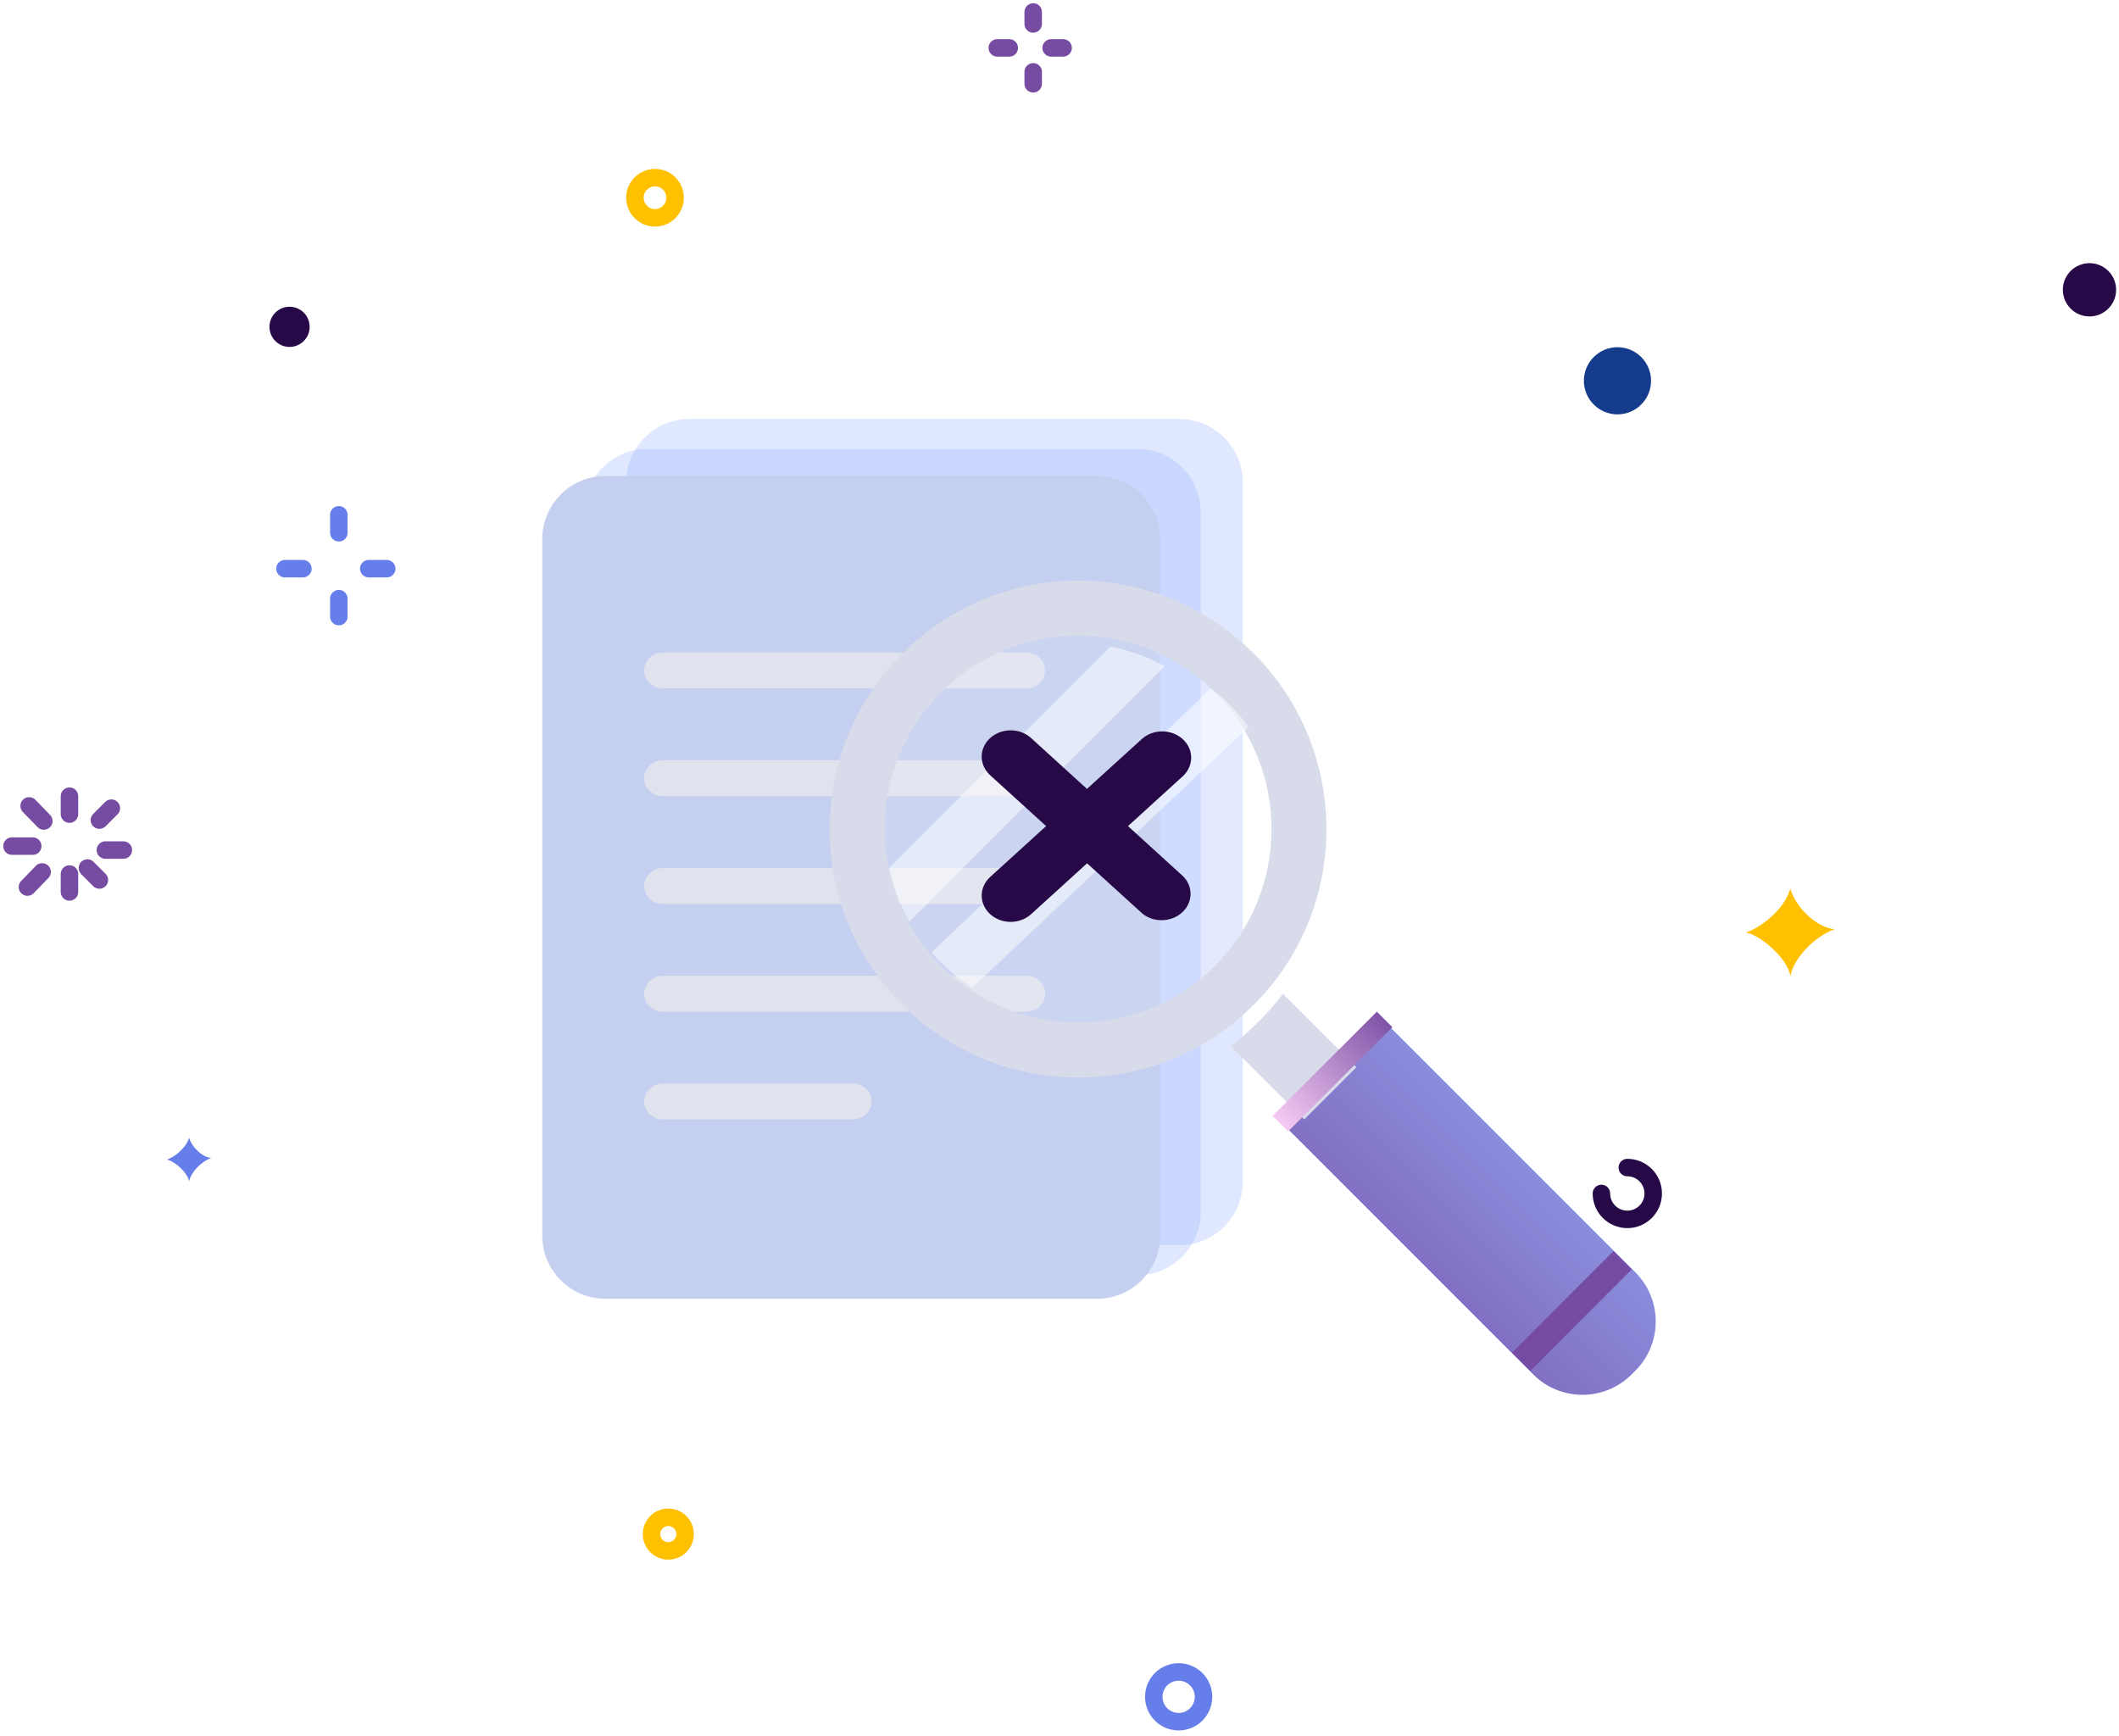 <svg width="354" height="290" viewBox="0 0 354 290" fill="none" xmlns="http://www.w3.org/2000/svg">
<path d="M11.605 133V136" stroke="#764BA2" stroke-width="2.921" stroke-linecap="round"/>
<path d="M4.867 134.625L7.319 137.149" stroke="#764BA2" stroke-width="2.921" stroke-linecap="round"/>
<path d="M2 141.343H5.466" stroke="#764BA2" stroke-width="2.921" stroke-linecap="round"/>
<path d="M4.586 148.18L7.037 145.656" stroke="#764BA2" stroke-width="2.921" stroke-linecap="round"/>
<path d="M11.605 149V146" stroke="#764BA2" stroke-width="2.921" stroke-linecap="round"/>
<path d="M16.605 147L14.605 145" stroke="#764BA2" stroke-width="2.921" stroke-linecap="round"/>
<path d="M20.605 142H17.605" stroke="#764BA2" stroke-width="2.921" stroke-linecap="round"/>
<path d="M18.605 135L16.605 137" stroke="#764BA2" stroke-width="2.921" stroke-linecap="round"/>
<path d="M172.605 2V4" stroke="#764BA2" stroke-width="2.921" stroke-linecap="round"/>
<path d="M166.605 8H168.605" stroke="#764BA2" stroke-width="2.921" stroke-linecap="round"/>
<path d="M172.605 14V12" stroke="#764BA2" stroke-width="2.921" stroke-linecap="round"/>
<path d="M177.605 8H175.605" stroke="#764BA2" stroke-width="2.921" stroke-linecap="round"/>
<path d="M56.605 86V89" stroke="#667EEA" stroke-width="2.921" stroke-linecap="round"/>
<path d="M47.605 95H50.605" stroke="#667EEA" stroke-width="2.921" stroke-linecap="round"/>
<path d="M56.605 103V100" stroke="#667EEA" stroke-width="2.921" stroke-linecap="round"/>
<path d="M64.606 95H61.605" stroke="#667EEA" stroke-width="2.921" stroke-linecap="round"/>
<path d="M271.859 195.039C274.249 195.039 276.187 196.978 276.187 199.368C276.187 201.759 274.249 203.697 271.859 203.697C269.469 203.697 267.531 201.759 267.531 199.368" stroke="#280948" stroke-width="2.921" stroke-linecap="round"/>
<path fill-rule="evenodd" clip-rule="evenodd" d="M291.666 155.763C294.236 154.962 298.175 151.819 299.087 148.438C299.914 151.427 303.38 154.962 306.508 155.229C302.987 156.476 299.621 160.179 299.087 163.088C298.723 160.123 294.068 156.196 291.666 155.763" fill="#FFC000"/>
<path fill-rule="evenodd" clip-rule="evenodd" d="M27.877 193.705C29.162 193.305 31.131 191.734 31.587 190.043C32 191.537 33.733 193.305 35.297 193.439C33.537 194.061 31.854 195.913 31.587 197.368C31.405 195.885 29.077 193.921 27.877 193.705" fill="#667EEA"/>
<path fill-rule="evenodd" clip-rule="evenodd" d="M51.729 54.597C51.729 56.452 50.227 57.954 48.373 57.954C46.519 57.954 45.018 56.452 45.018 54.597C45.018 52.743 46.519 51.24 48.373 51.24C50.227 51.24 51.729 52.743 51.729 54.597" fill="#280948"/>
<path fill-rule="evenodd" clip-rule="evenodd" d="M275.824 63.611C275.824 66.709 273.312 69.221 270.215 69.221C267.117 69.221 264.605 66.709 264.605 63.611C264.605 60.512 267.117 58 270.215 58C273.312 58 275.824 60.512 275.824 63.611" fill="#143B8C"/>
<path fill-rule="evenodd" clip-rule="evenodd" d="M353.519 48.41C353.519 50.868 351.527 52.86 349.07 52.86C346.613 52.86 344.621 50.868 344.621 48.41C344.621 45.951 346.613 43.959 349.07 43.959C351.527 43.959 353.519 45.951 353.519 48.41" fill="#280948"/>
<path fill-rule="evenodd" clip-rule="evenodd" d="M114.449 256.268C114.449 257.817 113.193 259.073 111.644 259.073C110.095 259.073 108.84 257.817 108.84 256.268C108.84 254.718 110.095 253.462 111.644 253.462C113.193 253.462 114.449 254.718 114.449 256.268Z" stroke="#FFC000" stroke-width="2.921" stroke-linecap="round"/>
<path fill-rule="evenodd" clip-rule="evenodd" d="M112.78 33.032C112.78 34.886 111.278 36.389 109.424 36.389C107.571 36.389 106.068 34.886 106.068 33.032C106.068 31.178 107.571 29.675 109.424 29.675C111.278 29.675 112.78 31.178 112.78 33.032Z" stroke="#FFC000" stroke-width="2.921" stroke-linecap="round"/>
<path fill-rule="evenodd" clip-rule="evenodd" d="M198.383 287.336C196.239 288.152 193.839 287.075 193.023 284.93C192.207 282.785 193.283 280.384 195.429 279.569C197.572 278.753 199.972 279.829 200.788 281.974C201.605 284.119 200.527 286.52 198.383 287.336Z" stroke="#667EEA" stroke-width="2.921" stroke-linecap="round"/>
<path fill-rule="evenodd" clip-rule="evenodd" d="M197.105 208H115.1C109.328 208 104.604 203.261 104.604 197.47V80.528C104.604 74.736 109.328 70 115.1 70H197.105C202.879 70 207.604 74.736 207.604 80.528V197.47C207.604 203.261 202.879 208 197.105 208Z" fill="#96B2FD" fill-opacity="0.3"/>
<path fill-rule="evenodd" clip-rule="evenodd" d="M190.105 213H108.1C102.328 213 97.603 208.261 97.603 202.47V85.528C97.603 79.736 102.328 75 108.1 75H190.105C195.879 75 200.604 79.736 200.604 85.528V202.47C200.604 208.261 195.879 213 190.105 213" fill="#96B2FD" fill-opacity="0.3"/>
<path fill-rule="evenodd" clip-rule="evenodd" d="M183.296 216.947H101.122C95.338 216.947 90.603 212.228 90.603 206.461V90.002C90.603 84.235 95.338 79.519 101.122 79.519H183.296C189.082 79.519 193.816 84.235 193.816 90.002V206.461C193.816 212.228 189.082 216.947 183.296 216.947" fill="#D8DBEA"/>
<path fill-rule="evenodd" clip-rule="evenodd" d="M183.296 216.947H101.122C95.338 216.947 90.603 212.228 90.603 206.461V90.002C90.603 84.235 95.338 79.519 101.122 79.519H183.296C189.082 79.519 193.816 84.235 193.816 90.002V206.461C193.816 212.228 189.082 216.947 183.296 216.947" fill="#96B2FD" fill-opacity="0.3"/>
<path fill-rule="evenodd" clip-rule="evenodd" d="M171.451 115H110.756C109.022 115 107.604 113.65 107.604 112.001C107.604 110.35 109.022 109 110.756 109H171.451C173.185 109 174.604 110.35 174.604 112.001C174.604 113.65 173.185 115 171.451 115" fill="#E0E2EE"/>
<path fill-rule="evenodd" clip-rule="evenodd" d="M171.451 133H110.756C109.022 133 107.604 131.65 107.604 130.001C107.604 128.35 109.022 127 110.756 127H171.451C173.185 127 174.604 128.35 174.604 130.001C174.604 131.65 173.185 133 171.451 133" fill="#E0E2EE"/>
<path fill-rule="evenodd" clip-rule="evenodd" d="M171.451 151H110.756C109.022 151 107.604 149.65 107.604 148.001C107.604 146.352 109.022 145 110.756 145H171.451C173.185 145 174.604 146.352 174.604 148.001C174.604 149.65 173.185 151 171.451 151" fill="#E0E2EE"/>
<path fill-rule="evenodd" clip-rule="evenodd" d="M171.451 169H110.756C109.022 169 107.604 167.65 107.604 166.001C107.604 164.35 109.022 163 110.756 163H171.451C173.185 163 174.604 164.35 174.604 166.001C174.604 167.65 173.185 169 171.451 169" fill="#E0E2EE"/>
<path fill-rule="evenodd" clip-rule="evenodd" d="M142.438 187H110.769C109.028 187 107.604 185.65 107.604 184.001C107.604 182.35 109.028 181 110.769 181H142.438C144.179 181 145.604 182.35 145.604 184.001C145.604 185.65 144.179 187 142.438 187" fill="#E0E2EE"/>
<path fill-rule="evenodd" clip-rule="evenodd" d="M206.358 163.737C194.222 175.871 175.433 177.24 161.792 167.872C160.049 166.653 158.389 165.284 156.842 163.737C156.045 162.943 155.295 162.124 154.587 161.261C153.172 159.538 151.933 157.701 150.917 155.803C149.128 152.597 147.912 149.195 147.248 145.679C145.105 134.651 148.309 122.781 156.842 114.252C165.396 105.697 177.268 102.514 188.297 104.636C191.812 105.321 195.217 106.537 198.423 108.305C200.324 109.343 202.136 110.583 203.862 111.997C204.722 112.702 205.542 113.455 206.336 114.252C207.885 115.799 209.275 117.455 210.471 119.201C219.844 132.837 218.472 151.625 206.358 163.737" fill="white" fill-opacity="0.1"/>
<path fill-rule="evenodd" clip-rule="evenodd" d="M202.962 161.347C190.336 173.976 169.873 173.973 157.244 161.347C144.632 148.734 144.632 128.27 157.261 115.643C169.873 103.03 190.336 103.03 202.948 115.643C215.575 128.27 215.575 148.734 202.962 161.347M209.442 109.156C193.235 92.948 166.972 92.948 150.764 109.156C134.559 125.361 134.545 151.64 150.75 167.848C165.501 182.594 188.621 183.924 204.882 171.816C206.47 170.632 208 169.305 209.459 167.848C210.916 166.389 212.243 164.859 213.425 163.271C225.532 147.007 224.191 123.904 209.442 109.156Z" fill="#D8DBEA"/>
<path fill-rule="evenodd" clip-rule="evenodd" d="M273.226 228.942L272.545 229.622C268.044 234.126 260.672 234.126 256.168 229.622L214.604 188.057L231.661 171L273.226 212.565C277.729 217.069 277.729 224.438 273.226 228.942" fill="url(#paint0_linear_820_582)"/>
<g filter="url(#filter0_d_820_582)">
<path fill-rule="evenodd" clip-rule="evenodd" d="M214.321 162L226.604 174.283L217.884 183L205.604 170.717C207.224 169.509 208.783 168.154 210.274 166.668C211.76 165.182 213.115 163.621 214.321 162" fill="#D8DBEA"/>
</g>
<path fill-rule="evenodd" clip-rule="evenodd" d="M272.604 212.054L255.655 229L252.604 225.946L269.55 209L272.604 212.054Z" fill="#764BA2"/>
<path fill-rule="evenodd" clip-rule="evenodd" d="M232.604 171.587L215.191 189L212.604 186.413L230.016 169L232.604 171.587Z" fill="url(#paint1_linear_820_582)"/>
<path fill-rule="evenodd" clip-rule="evenodd" d="M194.604 111.299L151.9 154C150.292 151.118 149.198 148.059 148.604 144.898L185.501 108C188.66 108.618 191.721 109.709 194.604 111.299" fill="white" fill-opacity="0.5"/>
<path fill-rule="evenodd" clip-rule="evenodd" d="M208.604 121.448L162.436 165C160.783 163.912 159.209 162.687 157.742 161.302C156.987 160.59 156.272 159.859 155.604 159.087L202.333 115C203.151 115.633 203.928 116.307 204.681 117.02C206.149 118.404 207.469 119.886 208.604 121.448" fill="white" fill-opacity="0.5"/>
<path d="M188.446 138L197.679 129.592C198.543 128.76 199.017 127.654 199 126.51C198.982 125.366 198.474 124.273 197.583 123.464C196.693 122.655 195.49 122.193 194.231 122.177C192.971 122.16 191.755 122.591 190.839 123.377L181.587 131.785L172.354 123.377C171.91 122.95 171.376 122.608 170.784 122.371C170.192 122.135 169.553 122.009 168.906 122C168.26 121.992 167.618 122.102 167.018 122.323C166.419 122.544 165.874 122.872 165.417 123.288C164.96 123.703 164.599 124.198 164.355 124.743C164.112 125.287 163.991 125.871 164 126.459C164.01 127.046 164.148 127.626 164.409 128.165C164.669 128.703 165.045 129.188 165.515 129.592L174.763 138L165.515 146.408C165.045 146.812 164.669 147.297 164.409 147.835C164.148 148.374 164.01 148.954 164 149.541C163.991 150.129 164.112 150.713 164.355 151.257C164.599 151.802 164.96 152.297 165.417 152.712C165.874 153.128 166.419 153.456 167.018 153.677C167.618 153.898 168.26 154.008 168.906 154C169.553 153.991 170.192 153.865 170.784 153.629C171.376 153.392 171.91 153.05 172.354 152.623L181.607 144.215L190.86 152.623C191.784 153.363 192.984 153.754 194.215 153.718C195.445 153.682 196.614 153.22 197.484 152.428C198.353 151.636 198.857 150.572 198.894 149.453C198.93 148.335 198.495 147.246 197.679 146.408L188.446 138Z" fill="#280948"/>
<defs>
<filter id="filter0_d_820_582" x="201.604" y="162" width="29" height="29" filterUnits="userSpaceOnUse" color-interpolation-filters="sRGB">
<feFlood flood-opacity="0" result="BackgroundImageFix"/>
<feColorMatrix in="SourceAlpha" type="matrix" values="0 0 0 0 0 0 0 0 0 0 0 0 0 0 0 0 0 0 127 0" result="hardAlpha"/>
<feOffset dy="4"/>
<feGaussianBlur stdDeviation="2"/>
<feComposite in2="hardAlpha" operator="out"/>
<feColorMatrix type="matrix" values="0 0 0 0 0 0 0 0 0 0 0 0 0 0 0 0 0 0 0.25 0"/>
<feBlend mode="normal" in2="BackgroundImageFix" result="effect1_dropShadow_820_582"/>
<feBlend mode="normal" in="SourceGraphic" in2="effect1_dropShadow_820_582" result="shape"/>
</filter>
<linearGradient id="paint0_linear_820_582" x1="245.604" y1="140" x2="183.604" y2="202" gradientUnits="userSpaceOnUse">
<stop stop-color="#96B2FD"/>
<stop offset="1" stop-color="#764BA2"/>
</linearGradient>
<linearGradient id="paint1_linear_820_582" x1="222.604" y1="159" x2="202.604" y2="179" gradientUnits="userSpaceOnUse">
<stop stop-color="#764BA2"/>
<stop offset="1" stop-color="#FFD3F8"/>
</linearGradient>
</defs>
</svg>
